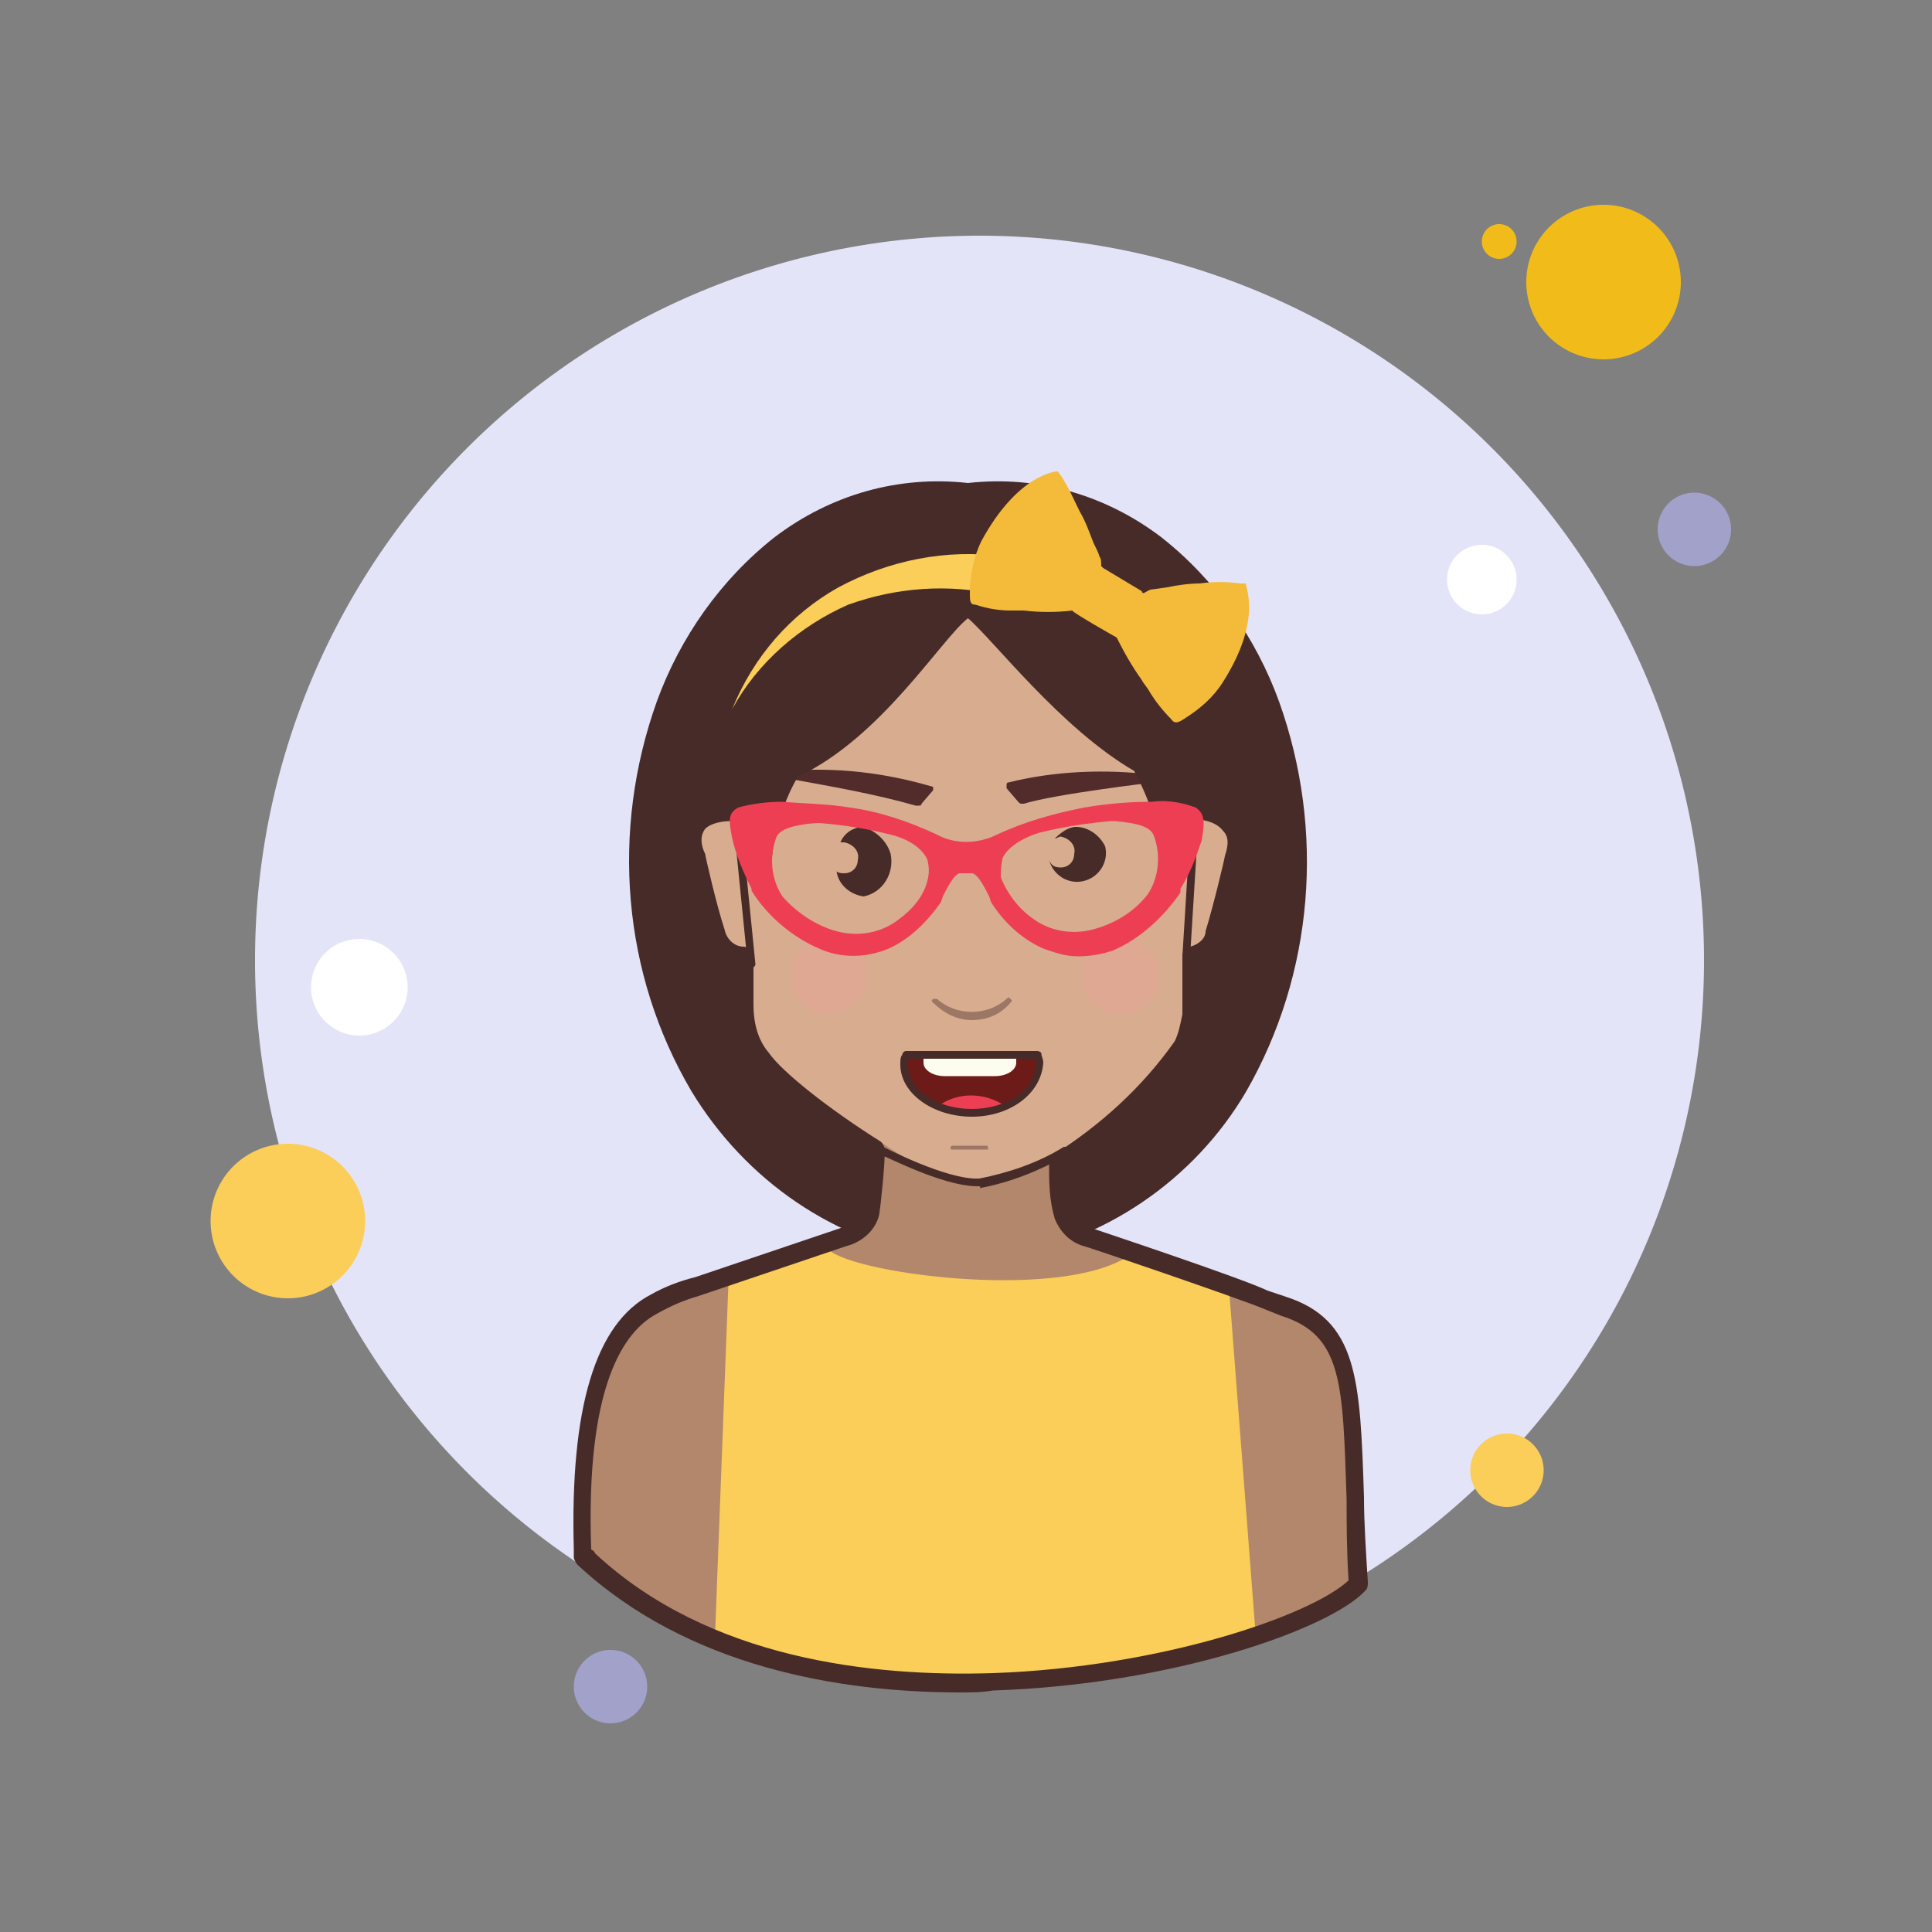<svg xmlns="http://www.w3.org/2000/svg" viewBox="0 0 100 100"><rect x="0" y="0" width="100" height="100" fill="#808080" stroke="none"/><path fill="#a1a1ca" d="M87.7 25.5A1.9 1.9 0 1 0 87.7 29.3A1.9 1.9 0 1 0 87.7 25.5Z"/><path fill="#fff" d="M21.1 55.5A.9.9 0 1 0 21.1 57.3.9.9 0 1 0 21.1 55.5zM80.2 30.8A.7.7 0 1 0 80.2 32.2.7.7 0 1 0 80.2 30.8z"/><path fill="#f1bc19" d="M77.6 11.6A.9.9 0 1 0 77.6 13.4.9.9 0 1 0 77.6 11.6zM21.6 63.2A.9.9 0 1 0 21.6 65 .9.9 0 1 0 21.6 63.2z"/><path fill="#e4e4f9" d="M50.7 12.2A37.5 37.5 0 1 0 50.7 87.2A37.5 37.5 0 1 0 50.7 12.2Z"/><path fill="#f1bc19" d="M83 10.6A4 4 0 1 0 83 18.6A4 4 0 1 0 83 10.6Z"/><path fill="#fbcd59" d="M78 74.2A1.9 1.9 0 1 0 78 78 1.9 1.9 0 1 0 78 74.2zM14.9 59.2A4 4 0 1 0 14.9 67.2 4 4 0 1 0 14.9 59.2z"/><path fill="#fff" d="M76.7 28.2A1.8 1.8 0 1 0 76.7 31.8 1.8 1.8 0 1 0 76.7 28.2zM18.6 48.6A2.5 2.5 0 1 0 18.6 53.6 2.5 2.5 0 1 0 18.6 48.6z"/><path fill="#a1a1ca" d="M31.6 85.4A1.9 1.9 0 1 0 31.6 89.2A1.9 1.9 0 1 0 31.6 85.4Z"/><path fill="#472b29" d="M66.2,36.3C65,33,62.9,30,60.1,27.8c-2.9-2.2-6.4-3.2-10-2.8c-3.6-0.4-7.1,0.6-10,2.8 C37.3,30,35.2,33,34,36.3c-2.4,6.7-1.8,14.1,1.8,20.2c2.8,4.6,7.4,7.8,12.8,8.6v0.1c0.5,0,1,0,1.6,0c0.5,0,1,0,1.6,0v-0.1 c5.3-0.8,10-4,12.7-8.6C68,50.4,68.6,43,66.2,36.3z M50.1,61.2c-3.2-9.3-3.2-19.4,0-28.7C53.3,41.8,53.3,51.9,50.1,61.2z"/><path fill="#d8ad8f" d="M61.7,41.9c0.1-1.5-0.3-2.8-0.2-3.6l0,0c-1.3-1.7-2.2-3.6-4-4.8c-2.1-1.3-4.4-2.2-6.8-2.8 c-5.7-1.4-11.3,2.7-13.1,8.1c0,0,0,0.1-0.1,0.1c0.2,1,0.3,2,0.4,2.9c-1.5,0-2.3,0.8-1.8,2.4c0,0,0.6,2.6,1,3.9 c0.1,0.7,0.8,1.2,1.5,1.2c0,0.8,0,1.7,0,2.5c0,1,0.3,2,0.9,2.8c1.5,2.2,9.2,7.2,11.1,7c3,0,9-5.1,10.6-7.7 c0.3-0.5,0.4-1.1,0.5-1.7c0-1,0-2,0-3c0.6-0.1,1.1-0.6,1.3-1.2c0.4-1.3,1-3.9,1-3.9C64.4,42.7,63.2,41.9,61.7,41.9z"/><path fill="#b2876b" d="M66.3,67.5L66,67.3l-0.6-0.2c-1.2-0.5-9.3-3.3-9.3-3.3c-0.6-0.2-1-0.6-1.2-1.1 c-0.2-1-0.3-1.9-0.2-2.9c-1.4,0.6-2.8,1.1-4.2,1.4c-1.9,0.2-5.2-2.3-5.2-2.3s-0.1,3-0.2,3.7c-0.2,0.6-0.7,1-1.3,1.1l-7.7,2.6 c-0.8,0.2-1.5,0.5-2.2,0.9c-1.6,1.1-2.8,2.8-3.3,4.7c0,0-0.3,2.8-0.3,3c0,0.5-0.1,5-0.1,5.5c6.8,7,11.9,6.5,22.4,6.5 c4.6,0,13.7-2.1,17.5-5.1C69.8,72.5,70.6,68.8,66.3,67.5z"/><g opacity=".3"><path fill="#f4989e" d="M42.9 48.5A2 2 0 1 0 42.9 52.5 2 2 0 1 0 42.9 48.5zM58 48.5A2 2 0 1 0 58 52.5 2 2 0 1 0 58 48.5z" opacity=".8"/></g><path fill="#472b29" d="M38.9 50.1c-.1 0-.2-.1-.2-.2l-.8-8c0-.1.1-.2.2-.2.1 0 .2.1.2.2l.8 8C39.1 50 39 50.1 38.9 50.1 38.9 50.1 38.9 50.1 38.9 50.1zM61.4 49.7C61.4 49.7 61.4 49.7 61.4 49.7c-.1 0-.2-.1-.2-.2l.5-8.1c0-.1.1-.2.2-.2.1 0 .2.1.2.2l-.5 8.1C61.6 49.6 61.5 49.7 61.4 49.7z"/><path fill="#6d1b18" d="M46.9,54.6c0,0.2-0.1,0.3-0.1,0.5c0,1.4,1.5,2.5,3.5,2.5s3.5-1.1,3.5-2.5c0-0.2,0-0.3-0.1-0.5 H46.9z"/><path fill="#ee3e54" d="M52.1,57.3c-1.1-0.8-2.6-0.8-3.6,0C49.6,57.8,50.9,57.8,52.1,57.3z"/><path fill="#fdfcef" d="M47.8,54.6L47.8,54.6V55c0,0.4,0.5,0.7,1.1,0.7h2.6c0.6,0,1.1-0.3,1.1-0.7v-0.4l0,0H47.8z"/><path fill="#472b29" d="M50.3,57.8c-2,0-3.7-1.2-3.7-2.7c0-0.2,0-0.4,0.1-0.5c0-0.1,0.1-0.2,0.2-0.2h6.8 c0.1,0,0.2,0.1,0.2,0.1c0,0.2,0.1,0.3,0.1,0.5C53.9,56.6,52.3,57.8,50.3,57.8z M47,54.8c0,0.1,0,0.2,0,0.3c0,1.3,1.5,2.3,3.3,2.3 s3.3-1,3.3-2.3c0-0.1,0-0.2,0-0.3H47z"/><path fill="#fbcd59" d="M42.9,64.7c1.5,1.3,12.6,2.7,15.8,0.1l4.9,1.7L65,84.7c0,0-15.8,5.5-28,0.2l0.7-18.4L42.9,64.7z"/><path fill="#472b29" d="M50.3 52.8c.8 0 1.5-.3 2-.9.1-.1.1-.1 0-.2l0 0c-.1-.1-.1-.1-.2 0-1 .9-2.6.9-3.6 0 0 0-.1 0-.1 0 0 0-.1 0-.1 0-.1.1-.1.1 0 .2 0 0 0 0 0 0C48.8 52.4 49.5 52.8 50.3 52.8zM51.1 59.5C51.2 59.5 51.2 59.4 51.1 59.5c.1-.1 0-.2 0-.2h-1.8c0 0-.1 0-.1.1s0 .1.1.1l0 0H51.1z" opacity=".41"/><path fill="#512c2b" d="M48.2 40.7c-2.4-.7-4.9-1-7.4-.8-.1 0-.2.1-.2.2 0 .1.1.2.2.2 2.2.4 4.5.8 6.6 1.4h.1c.1 0 .2 0 .2-.1l.6-.7c0-.1 0-.1 0-.2C48.3 40.8 48.3 40.7 48.2 40.7zM52.2 40.5c2.4-.6 5-.7 7.5-.4.1 0 .2.1.2.2 0 .1-.1.2-.2.2 0 0-5.1.6-6.7 1.1h-.1c-.1 0-.1 0-.2-.1l-.6-.7c0-.1 0-.1 0-.2C52.1 40.6 52.1 40.5 52.2 40.5z"/><path fill="#472b29" d="M44.7 42.8c-.5 0-1 .3-1.2.8.1 0 .1 0 .2 0 .5.1.8.5.7.9 0 .4-.3.7-.7.7-.1 0-.3 0-.4-.1.1.7.7 1.2 1.4 1.3 1-.2 1.6-1.2 1.4-2.2C45.9 43.5 45.3 43 44.7 42.8L44.7 42.8zM55.7 42.8c-.4 0-.8.3-1.1.6.1 0 .2-.1.3-.1.5.1.8.5.7.9 0 .4-.3.7-.7.7-.3 0-.5-.1-.6-.4.2.8 1 1.3 1.8 1.1.8-.2 1.3-1 1.1-1.8C56.9 43.2 56.3 42.8 55.7 42.8z"/><path fill="#472b29" d="M49.7,87.6c-6.2,0-14.1-1.3-19.8-6.6c-0.1-0.1-0.2-0.3-0.2-0.4c0-0.1,0-0.2,0-0.4 c-0.2-7.3,1.1-11.7,4-13.2c0.7-0.4,1.5-0.7,2.3-0.9l7.7-2.6c0.5-0.1,0.9-0.4,1-0.8c0.1-0.4,0.2-2,0.3-2.8c-2.3-1.5-5-3.5-5.8-4.7 c-0.7-0.9-1-2-0.9-3.1l0-2c-0.7-0.2-1.3-0.8-1.5-1.6c-0.4-1.2-1-3.8-1-3.9c-0.4-1.1-0.1-1.8,0.2-2.2c0.2-0.3,0.7-0.7,1.6-0.8 c0-0.1,0-0.3-0.1-0.4c-0.3-0.6-0.4-1.2-0.5-1.8c0-6.5,5.8-11.8,12.9-11.8c7.1,0,12.9,5.3,12.9,11.8c0,0.7-0.2,1.3-0.5,1.9 c0,0.1,0,0.2,0,0.3c0.8,0.1,1.5,0.4,1.9,1c0.3,0.4,0.6,1.1,0.2,2.1l0,0c-0.1,0.6-0.7,3-1,3.9c-0.1,0.6-0.6,1.2-1.2,1.4v2.6 c0,0.7-0.2,1.3-0.5,1.9c-1.8,2.4-3.9,4.4-6.4,6c0,0.8,0,1.5,0.2,2.3c0.1,0.3,0.4,0.6,0.8,0.7c0.3,0.1,8.1,2.7,9.3,3.3l0.9,0.3 c3.8,1.2,3.9,4.3,4.1,10.4c0,1.3,0.1,2.8,0.2,4.4c0,0.1,0,0.3-0.1,0.4c-1.8,2-10,4.9-19.3,5.2C50.8,87.6,50.3,87.6,49.7,87.6z M30.8,80.4c5.9,5.5,14.4,6.4,20.6,6.2c8.7-0.3,16.5-3,18.4-4.8c-0.1-1.6-0.1-3-0.1-4.2c-0.2-6-0.2-8.5-3.4-9.5c0,0,0,0,0,0 l-1-0.4c-1.2-0.5-9.1-3.2-9.2-3.2c-0.7-0.2-1.2-0.7-1.5-1.4c-0.3-1-0.3-1.9-0.3-2.9c0-0.2,0.1-0.3,0.2-0.4 c2.5-1.6,4.6-3.5,6.3-5.9c0.2-0.4,0.3-0.9,0.4-1.4l0-3c0-0.3,0.2-0.5,0.4-0.5c0.4-0.1,0.8-0.4,0.8-0.8c0.4-1.3,1-3.8,1-3.9 c0.2-0.6,0.2-1-0.1-1.3c-0.3-0.4-0.9-0.6-1.6-0.6c-0.1,0-0.3,0-0.4-0.1c-0.1-0.1-0.1-0.2-0.1-0.4c0-0.7,0-1.1,0.2-1.3 c0.2-0.5,0.3-0.9,0.3-1.4c0-5.9-5.4-10.8-12-10.8c-6.6,0-11.9,4.8-11.9,10.8c0,0.5,0.2,1,0.4,1.5c0,0,0,0.1,0,0.1 c0.1,0.3,0.1,0.7,0.1,1.1c0,0.1,0,0.3-0.1,0.4c-0.1,0.1-0.2,0.2-0.4,0.2c-0.4,0-1,0.1-1.3,0.4c-0.3,0.4-0.2,0.9,0,1.3 c0,0.1,0.6,2.7,1,3.9c0.1,0.5,0.5,0.9,1,0.9c0.1,0,0.3,0.1,0.4,0.1c0.1,0.1,0.1,0.2,0.1,0.4V52c0,0.9,0.2,1.8,0.8,2.5 c0.7,1,3.1,2.9,5.8,4.6c0.1,0.1,0.2,0.3,0.2,0.4c0,0.8-0.2,2.8-0.3,3.4c-0.2,0.8-0.9,1.4-1.7,1.6l-7.7,2.6 c-0.7,0.2-1.4,0.5-2.1,0.9c-1.7,0.9-3.7,3.7-3.4,12.2C30.8,80.3,30.8,80.4,30.8,80.4z"/><path fill="#472b29" d="M50.6 61.4c-1.9 0-5-1.7-5.2-1.7-.1-.1-.2-.2-.1-.3.1-.1.2-.2.3-.1 0 0 3.4 1.8 5.1 1.7 1.5-.3 3-.8 4.3-1.6.1-.1.3 0 .3.1.1.1 0 .3-.1.3-1.4.8-2.9 1.4-4.5 1.7C50.8 61.4 50.7 61.4 50.6 61.4zM50 28.2c-4-1.3-15.4 4-12.3 12.8.1 0 1.4 5.2 3.4 6.9-1-1.2-1.4-2.9-1-4.4.2-1.1.6-2.3 1.2-3.3 4.3-2 7.4-7.1 8.8-8.2 1.3 1.1 4.8 5.7 8.6 7.9.6 1.1 1.1 2.4 1.3 3.6.4 1.6 0 3.2-1 4.4 2-1.7 3.3-6.9 3.4-6.9C65.3 32.3 54 26.9 50 28.2z"/><path fill="#fbcd59" d="M51.7,30.8c-2.6-0.6-5.3-0.4-7.8,0.5c-2.5,1.1-4.7,3-6,5.4c1.1-2.7,3-4.9,5.5-6.3 c2.6-1.4,5.6-2,8.5-1.6L51.7,30.8z"/><path fill="#f4bb3b" d="M64.5,30.2h-0.3c-0.7-0.1-1.4-0.1-2.1,0c-0.6,0-1.2,0.1-1.7,0.2l-0.7,0.1c-0.2,0-0.3,0.1-0.5,0.2 c0,0-0.1,0-0.1-0.1l-1-0.6l-1-0.6c0,0-0.1-0.1-0.1-0.1c0-0.2,0-0.4-0.1-0.5c0-0.1-0.2-0.5-0.3-0.7c-0.2-0.5-0.4-1.1-0.7-1.6 c-0.3-0.6-0.6-1.3-1-1.9c-0.1-0.1-0.1-0.2-0.2-0.2c0,0-2,0.1-3.9,3.6c-0.4,0.8-0.6,1.8-0.6,2.7c0,0.4,0,0.6,0.3,0.6 c0.6,0.2,1.2,0.3,1.8,0.3l0.7,0c0.8,0.1,1.7,0.1,2.5,0c0,0.1,2.3,1.4,2.3,1.4c0.4,0.8,0.8,1.5,1.3,2.2c0.1,0.2,0.3,0.4,0.4,0.6 c0.3,0.5,0.7,1,1.1,1.4c0.2,0.3,0.4,0.2,0.7,0c0.8-0.5,1.5-1.1,2-1.9C65.4,32,64.4,30.3,64.5,30.2z"/><path fill="#ee3e54" d="M61.9,41.8c-0.8-0.3-1.6-0.4-2.3-0.3c-1.2,0-2.3,0.1-3.5,0.3c-1.5,0.3-3,0.7-4.5,1.4 c-1,0.5-2.2,0.5-3.1,0C47,42.5,45.5,42,44,41.8c-1.2-0.2-2.3-0.2-3.5-0.3c-0.8,0-1.6,0.1-2.3,0.3c-0.5,0.3-0.5,0.6-0.3,1.6 c0.2,0.9,0.6,1.8,1,2.6v0.1c0.8,1.3,2.1,2.4,3.5,3c1.1,0.5,2.4,0.5,3.6,0c1.1-0.5,2-1.4,2.7-2.4l0.1-0.3c0.2-0.4,0.6-1.2,0.9-1.2 h0.6c0.3,0,0.7,0.8,0.9,1.2l0.1,0.3c0.7,1.1,1.6,1.9,2.7,2.4c0.6,0.2,1.1,0.4,1.8,0.4c0.6,0,1.2-0.1,1.8-0.3 c1.4-0.6,2.6-1.7,3.5-3V46c0.5-0.8,0.8-1.6,1.1-2.5C62.4,42.4,62.3,42.1,61.9,41.8z M51.9,44.4c0,0,0.3-0.8,1.9-1.3 c1.2-0.3,2.5-0.5,3.7-0.6h0.2c1.2,0.1,1.8,0.3,2,0.7c0.4,1,0.3,2.2-0.3,3.1c-0.7,0.9-1.7,1.5-2.8,1.8c-1.1,0.3-2.3,0.1-3.2-0.6 c-0.7-0.5-1.3-1.3-1.6-2.1C51.8,45.2,51.8,44.8,51.9,44.4L51.9,44.4z M46.5,47.6c-0.9,0.7-2.1,0.9-3.2,0.6 c-1.1-0.3-2.1-1-2.8-1.8c-0.6-0.9-0.7-2.1-0.3-3.1c0.2-0.4,0.9-0.6,2-0.7h0.2c1.3,0.1,2.5,0.3,3.7,0.6c1.6,0.4,1.9,1.3,1.9,1.3 c0.1,0.4,0.1,0.7,0,1.1C47.8,46.4,47.2,47.1,46.5,47.6L46.5,47.6z"/></svg>